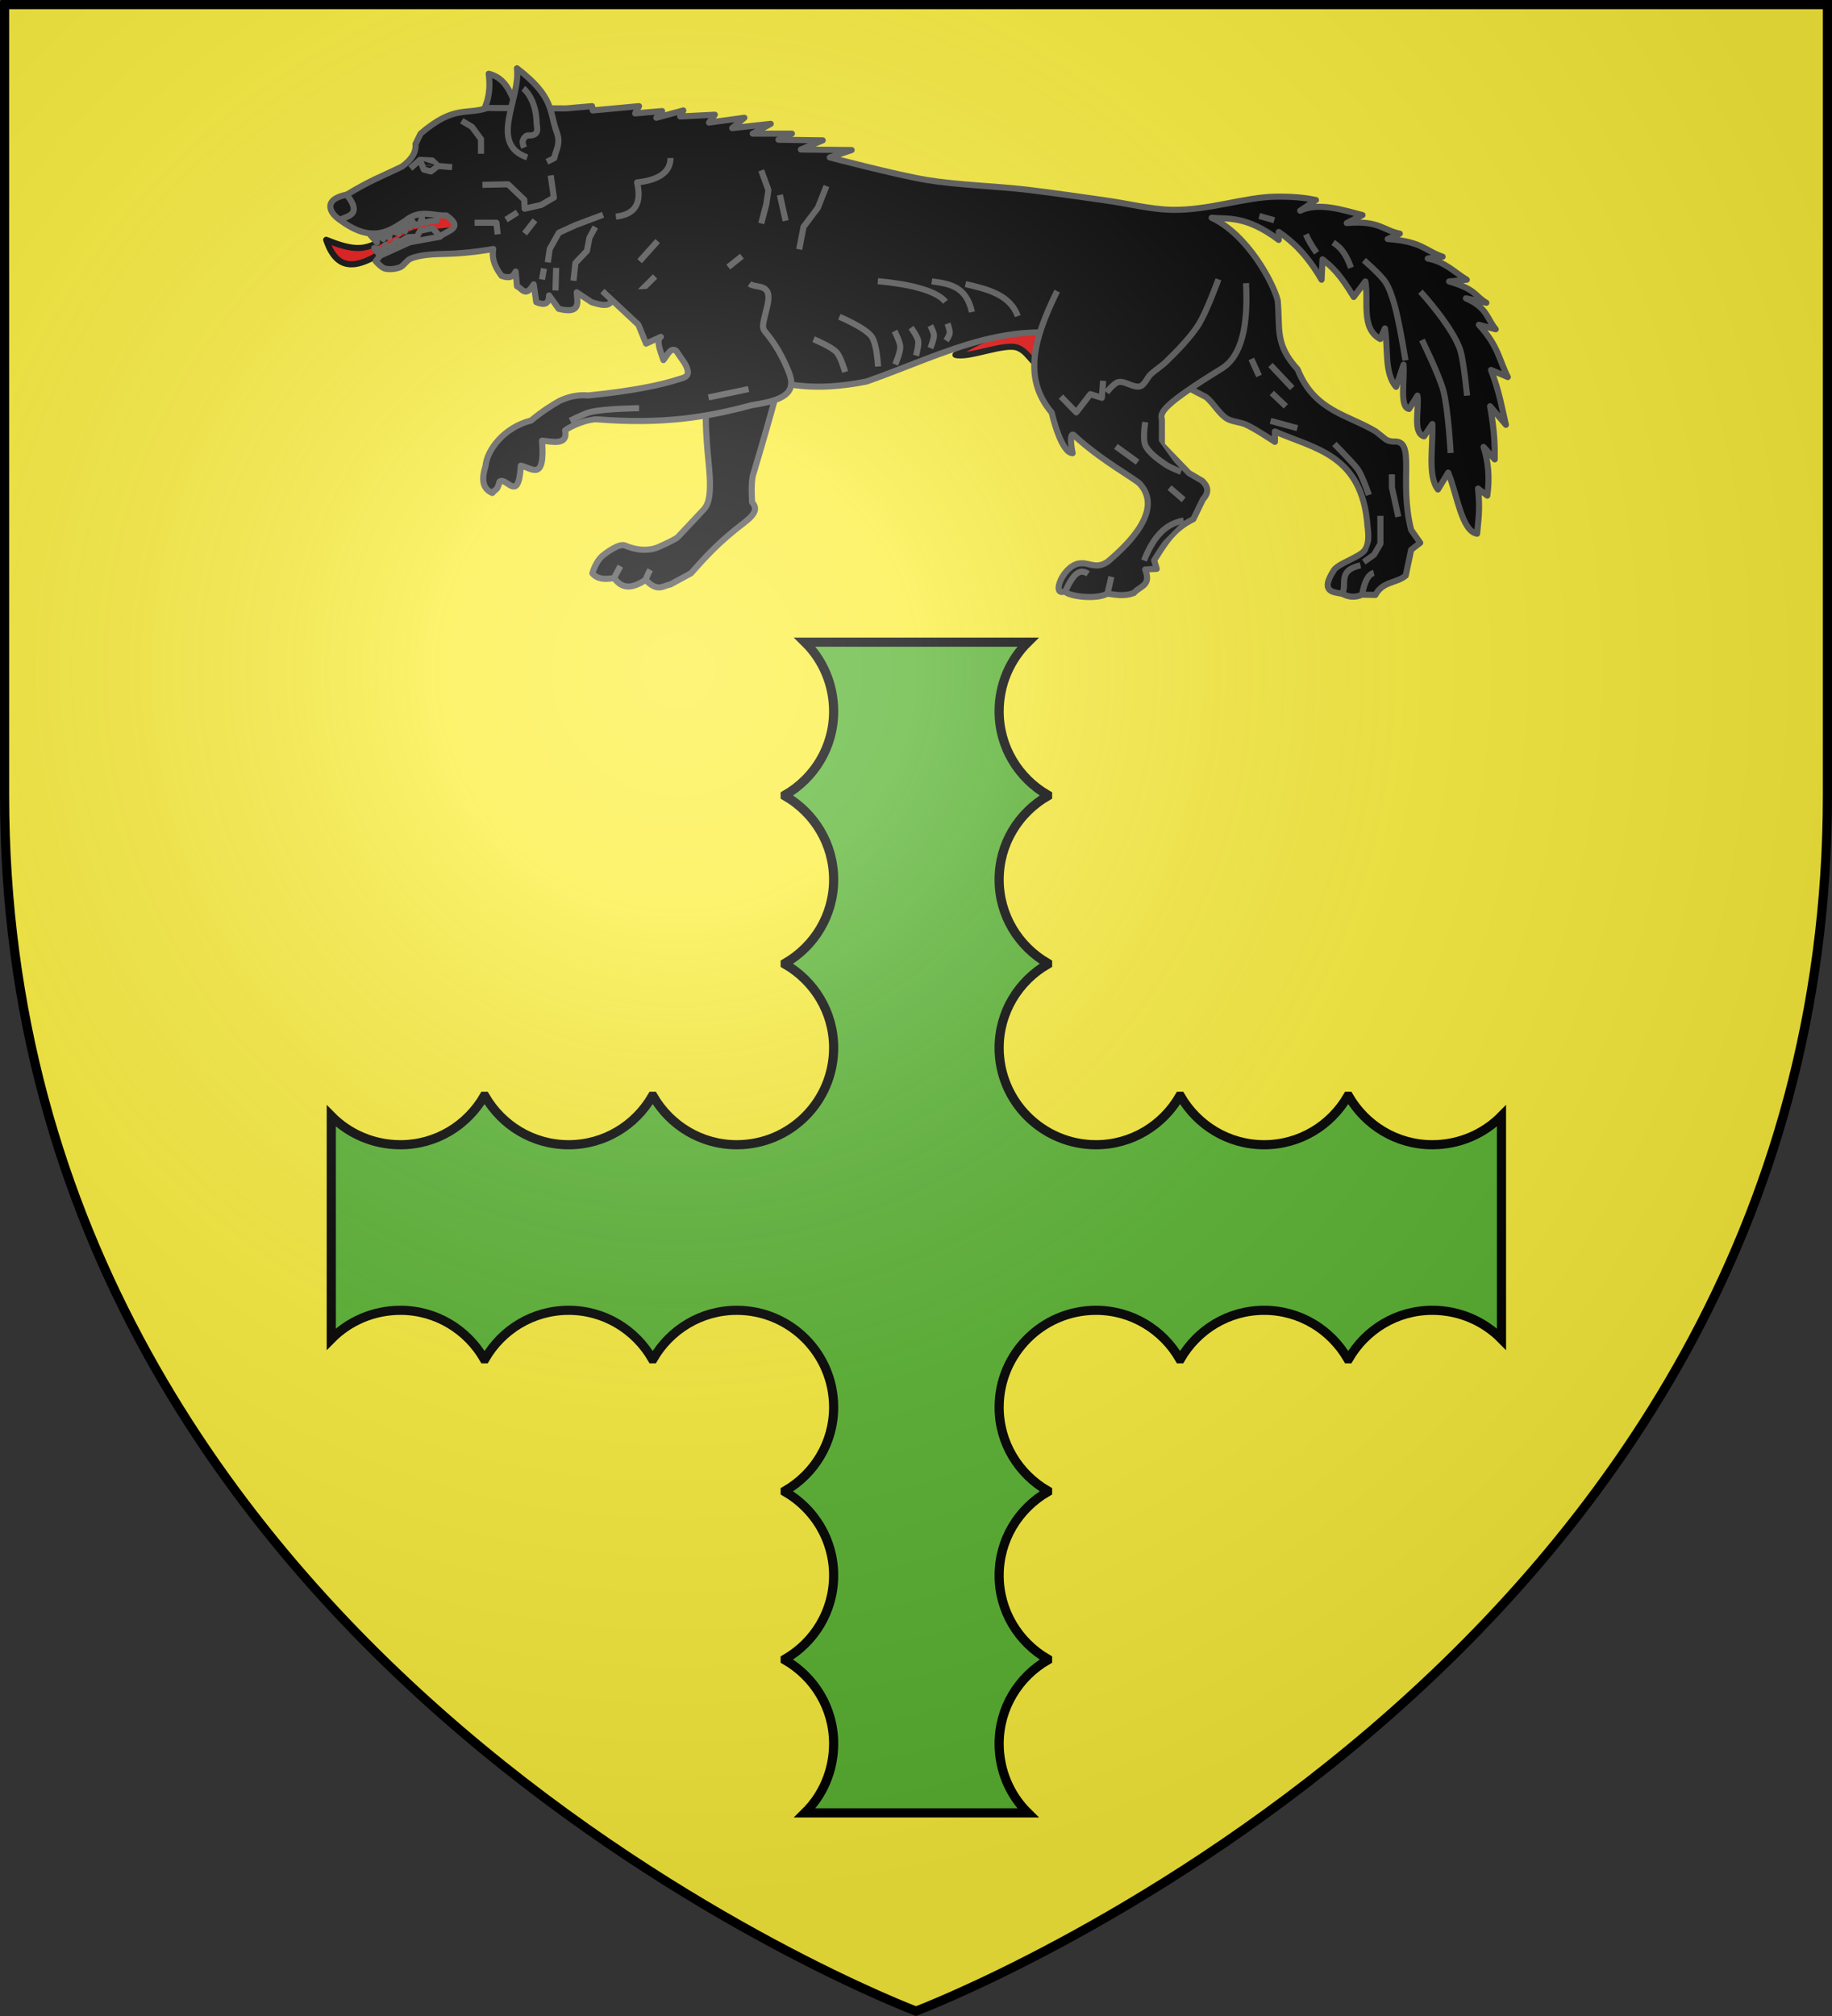 <?xml version="1.0" encoding="UTF-8" standalone="no"?>
<svg
   xmlns:dc="http://purl.org/dc/elements/1.1/"
   xmlns:cc="http://creativecommons.org/ns#"
   xmlns:rdf="http://www.w3.org/1999/02/22-rdf-syntax-ns#"
   xmlns:svg="http://www.w3.org/2000/svg"
   xmlns="http://www.w3.org/2000/svg"
   xmlns:xlink="http://www.w3.org/1999/xlink"
   id="svg2"
   version="1.0"
   width="600"
   height="660">
  <rect width="100%" height="100%" fill="#333333" stroke="none"/>
  <desc
     id="desc4">Flag of Canton of Valais (Wallis)</desc>
  <defs
     id="defs6">
    <linearGradient
       id="linearGradient2893">
      <stop
         id="stop2895"
         offset="0"
         style="stop-color:white;stop-opacity:0.314;" />
      <stop
         style="stop-color:white;stop-opacity:0.251;"
         offset="0.19"
         id="stop2897" />
      <stop
         id="stop2901"
         offset="0.6"
         style="stop-color:#6b6b6b;stop-opacity:0.125;" />
      <stop
         id="stop2899"
         offset="1"
         style="stop-color:black;stop-opacity:0.125;" />
    </linearGradient>
    <radialGradient
       r="300"
       fy="226.331"
       fx="221.445"
       cy="226.331"
       cx="221.445"
       gradientTransform="matrix(1.353,0,0,1.349,-77.629,-85.747)"
       gradientUnits="userSpaceOnUse"
       id="radialGradient3163"
       xlink:href="#linearGradient2893" />
    <g
       id="s-4-8">
      <g
         id="c-6-6">
        <path
           transform="matrix(0.951,0.309,-0.309,0.951,0,-1)"
           d="M 0,0 L 0,1 L 0.5,1 L 0,0 z"
           id="t-0-0" />
        <use
           height="540"
           width="810"
           y="0"
           x="0"
           id="use2144-7-2"
           transform="scale(-1,1)"
           xlink:href="#t-0-0" />
      </g>
      <g
         id="a-1-4">
        <use
           height="540"
           width="810"
           y="0"
           x="0"
           id="use2147-7-8"
           transform="matrix(0.309,0.951,-0.951,0.309,0,0)"
           xlink:href="#c-6-6" />
        <use
           height="540"
           width="810"
           y="0"
           x="0"
           id="use2149-7-6"
           transform="matrix(-0.809,0.588,-0.588,-0.809,0,0)"
           xlink:href="#c-6-6" />
      </g>
      <use
         height="540"
         width="810"
         y="0"
         x="0"
         id="use2151-7-5"
         transform="scale(-1,1)"
         xlink:href="#a-1-4" />
    </g>
    <g
       id="f-0">
      <rect
         id="rect1964-9"
         style="fill:#28166f"
         y="-30"
         x="-50"
         height="60"
         width="100" />
      <g
         id="g1966-0"
         style="fill:#ffffff"
         transform="translate(0,-20)">
        <path
           id="path1968-0"
           d="M -1.212,27.818 C -1.212,22.175 -2.091,20.471 -4.542,13.98 C -5.709,10.888 -5.024,7.103 -2.858,3.601 C -2.082,2.346 -1.114,1.214 0,0 C 1.114,1.214 2.082,2.346 2.858,3.601 C 5.024,7.103 5.709,10.888 4.542,13.98 C 2.091,20.471 1.212,22.175 1.212,27.818 L -1.212,27.818 z" />
        <path
           id="rwi-6"
           d="M 2.922,27.672 C 2.922,21.721 5.239,17.829 8.501,16.66 C 9.949,16.141 11.808,16.387 13.519,18.107 C 15.638,20.236 16.255,26.1 10.036,27.228 C 10.694,26.272 10.655,24.147 9.322,23.441 C 8.331,22.916 7.209,23.188 6.646,23.564 C 5.822,24.116 4.917,25.67 4.967,27.672 L 2.922,27.672 z" />
        <path
           id="path1971-1"
           d="M 1.777,30.183 C 1.79,32.191 2.795,33.518 4.516,34.257 C 4.295,34.955 3.257,36.378 1.831,36.281 C 1.55,37.787 1.282,38.632 0,40 C -1.282,38.632 -1.55,37.787 -1.831,36.281 C -3.257,36.378 -4.295,34.955 -4.516,34.257 C -2.795,33.518 -1.79,32.191 -1.777,30.183 L 1.777,30.183 z" />
        <use
           xlink:href="#rwi-6"
           height="400"
           width="800"
           y="0"
           x="0"
           id="use1973-3"
           transform="scale(-1,1)" />
        <rect
           id="rect1975-8"
           y="27.331"
           x="-7.923"
           height="3.218"
           width="15.846" />
      </g>
    </g>
    <g
       id="s-9">
      <g
         id="c-3">
        <path
           transform="matrix(0.951,0.309,-0.309,0.951,0,-1)"
           d="M 0,0 L 0,1 L 0.5,1 L 0,0 z"
           id="t-4" />
        <use
           height="540"
           width="810"
           y="0"
           x="0"
           id="use2144-4"
           transform="scale(-1,1)"
           xlink:href="#t-4" />
      </g>
      <g
         id="a-6">
        <use
           height="540"
           width="810"
           y="0"
           x="0"
           id="use2147-0"
           transform="matrix(0.309,0.951,-0.951,0.309,0,0)"
           xlink:href="#c-3" />
        <use
           height="540"
           width="810"
           y="0"
           x="0"
           id="use2149-6"
           transform="matrix(-0.809,0.588,-0.588,-0.809,0,0)"
           xlink:href="#c-3" />
      </g>
      <use
         height="540"
         width="810"
         y="0"
         x="0"
         id="use2151-6"
         transform="scale(-1,1)"
         xlink:href="#a-6" />
    </g>
    <pattern
       patternUnits="userSpaceOnUse"
       width="178.168"
       height="199.71"
       patternTransform="translate(-328.318,-112.593)"
       id="pattern4124">
      <g
         transform="matrix(0.806,0,0,0.77,264.813,86.782)"
         id="g4119">
        <path
           style="fill:#fcef3c;fill-opacity:1;stroke:#000000;stroke-width:3.807;stroke-miterlimit:4;stroke-dasharray:none;stroke-opacity:1;display:inline"
           id="path4262"
           d="M -267.374,-6.853 L -272.223,16.977 L -277.071,-6.853 L -277.071,-26.381 L -277.071,-51.594 L -302.284,-51.594 L -302.284,-37.048 L -311.982,-37.048 L -311.982,-51.594 L -326.528,-51.594 L -326.528,-61.291 L -311.982,-61.291 L -311.982,-75.837 L -302.284,-75.837 L -302.284,-61.291 L -277.071,-61.291 L -277.071,-86.504 L -291.617,-86.504 L -291.617,-96.202 L -277.071,-96.202 L -277.071,-110.748 L -267.374,-110.748 L -267.374,-96.202 L -252.828,-96.202 L -252.828,-86.504 L -267.374,-86.504 L -267.374,-61.291 L -242.161,-61.291 L -242.161,-75.837 L -232.463,-75.837 L -232.463,-61.291 L -217.917,-61.291 L -217.917,-51.594 L -232.463,-51.594 L -232.463,-37.048 L -242.161,-37.048 L -242.161,-51.594 L -267.374,-51.594 L -267.374,-26.381 L -267.374,-6.853 z" />
        <use
           height="658.974"
           width="601.465"
           x="0"
           y="0"
           xlink:href="#path4262"
           id="use2607" />
        <use
           height="658.974"
           width="601.465"
           x="0"
           y="0"
           xlink:href="#path4262"
           transform="translate(108.611,127.725)"
           id="use2613" />
      </g>
    </pattern>
    <g
       id="s-4">
      <g
         id="c-6">
        <path
           id="t-0"
           d="M 0,0 L 0,1 L 0.5,1 L 0,0 z"
           transform="matrix(0.951,0.309,-0.309,0.951,0,-1)" />
        <use
           xlink:href="#t-0"
           transform="scale(-1,1)"
           id="use2144-7"
           x="0"
           y="0"
           width="810"
           height="540" />
      </g>
      <g
         id="a-1">
        <use
           xlink:href="#c-6"
           transform="matrix(0.309,0.951,-0.951,0.309,0,0)"
           id="use2147-7"
           x="0"
           y="0"
           width="810"
           height="540" />
        <use
           xlink:href="#c-6"
           transform="matrix(-0.809,0.588,-0.588,-0.809,0,0)"
           id="use2149-7"
           x="0"
           y="0"
           width="810"
           height="540" />
      </g>
      <use
         xlink:href="#a-1"
         transform="scale(-1,1)"
         id="use2151-7"
         x="0"
         y="0"
         width="810"
         height="540" />
    </g>
    <g
       id="s">
      <g
         id="c">
        <path
           transform="matrix(0.951,0.309,-0.309,0.951,0,-1)"
           d="M 0,0 L 0,1 L 0.5,1 L 0,0 z"
           id="t" />
        <use
           height="540"
           width="810"
           y="0"
           x="0"
           id="use2144"
           transform="scale(-1,1)"
           xlink:href="#t" />
      </g>
      <g
         id="a">
        <use
           height="540"
           width="810"
           y="0"
           x="0"
           id="use2147"
           transform="matrix(0.309,0.951,-0.951,0.309,0,0)"
           xlink:href="#c" />
        <use
           height="540"
           width="810"
           y="0"
           x="0"
           id="use2149"
           transform="matrix(-0.809,0.588,-0.588,-0.809,0,0)"
           xlink:href="#c" />
      </g>
      <use
         height="540"
         width="810"
         y="0"
         x="0"
         id="use2151"
         transform="scale(-1,1)"
         xlink:href="#a" />
    </g>
    <g
       id="f">
      <rect
         width="100"
         height="60"
         x="-50"
         y="-30"
         style="fill:#28166f"
         id="rect1964" />
      <g
         transform="translate(0,-20)"
         style="fill:#ffffff"
         id="g1966">
        <path
           d="M -1.212,27.818 C -1.212,22.175 -2.091,20.471 -4.542,13.98 C -5.709,10.888 -5.024,7.103 -2.858,3.601 C -2.082,2.346 -1.114,1.214 0,0 C 1.114,1.214 2.082,2.346 2.858,3.601 C 5.024,7.103 5.709,10.888 4.542,13.98 C 2.091,20.471 1.212,22.175 1.212,27.818 L -1.212,27.818 z"
           id="path1968" />
        <path
           d="M 2.922,27.672 C 2.922,21.721 5.239,17.829 8.501,16.66 C 9.949,16.141 11.808,16.387 13.519,18.107 C 15.638,20.236 16.255,26.1 10.036,27.228 C 10.694,26.272 10.655,24.147 9.322,23.441 C 8.331,22.916 7.209,23.188 6.646,23.564 C 5.822,24.116 4.917,25.67 4.967,27.672 L 2.922,27.672 z"
           id="rwi" />
        <path
           d="M 1.777,30.183 C 1.79,32.191 2.795,33.518 4.516,34.257 C 4.295,34.955 3.257,36.378 1.831,36.281 C 1.55,37.787 1.282,38.632 0,40 C -1.282,38.632 -1.55,37.787 -1.831,36.281 C -3.257,36.378 -4.295,34.955 -4.516,34.257 C -2.795,33.518 -1.79,32.191 -1.777,30.183 L 1.777,30.183 z"
           id="path1971" />
        <use
           transform="scale(-1,1)"
           id="use1973"
           x="0"
           y="0"
           width="800"
           height="400"
           xlink:href="#rwi" />
        <rect
           width="15.846"
           height="3.218"
           x="-7.923"
           y="27.331"
           id="rect1975" />
      </g>
    </g>
  </defs>
  <g
     style="display:inline"
     id="layer3">
    <path
       d="m 300,658.5 c 0,0 298.5,-112.32 298.5,-397.772 0,-285.452 0,-258.552 0,-258.552 H 1.5 V 260.728 C 1.5,546.18 300,658.5 300,658.5 Z"
       style="fill:#fcef3c;fill-opacity:1;fill-rule:evenodd;stroke:none;stroke-width:1px;stroke-linecap:butt;stroke-linejoin:miter;stroke-opacity:1"
       id="path2855" />
    <path
       style="display:inline;fill:#5ab532;fill-opacity:1;stroke:#000000;stroke-width:3;stroke-opacity:1"
       id="rect4465"
       d="m 263.614,210.234 c 5.845,5.754 9.412,13.808 9.412,22.658 0,11.733 -6.39,21.877 -15.861,27.364 v 0.349 c 9.471,5.487 15.861,15.631 15.861,27.364 0,11.733 -6.39,21.877 -15.861,27.364 v 0.349 c 9.471,5.487 15.861,15.631 15.861,27.364 0,17.519 -14.202,31.721 -31.721,31.721 -11.733,0 -21.877,-6.39 -27.364,-15.861 h -0.346 c -5.487,9.47 -15.631,15.861 -27.364,15.861 -11.733,0 -21.877,-6.39 -27.364,-15.861 h -0.346 c -5.487,9.47 -15.631,15.861 -27.364,15.861 -8.85,0 -16.904,-3.566 -22.658,-9.412 v 73.027 c 5.754,-5.845 13.808,-9.412 22.658,-9.412 11.733,-0.001 21.877,6.39 27.364,15.861 h 0.346 c 5.487,-9.471 15.631,-15.861 27.364,-15.861 11.733,-0.001 21.877,6.39 27.364,15.861 h 0.346 c 5.487,-9.471 15.631,-15.861 27.364,-15.861 17.519,-0.001 31.721,14.202 31.721,31.721 0,11.734 -6.39,21.877 -15.861,27.364 v 0.349 c 9.471,5.486 15.861,15.631 15.861,27.364 0,11.734 -6.39,21.877 -15.861,27.364 v 0.349 c 9.471,5.486 15.861,15.631 15.861,27.364 0,8.85 -3.566,16.904 -9.412,22.658 h 73.027 c -5.845,-5.754 -9.412,-13.808 -9.411,-22.658 0,-11.732 6.39,-21.877 15.861,-27.364 v -0.349 c -9.47,-5.487 -15.861,-15.63 -15.861,-27.364 0,-11.732 6.39,-21.877 15.861,-27.364 v -0.349 c -9.47,-5.487 -15.861,-15.63 -15.861,-27.364 0,-17.519 14.202,-31.721 31.72,-31.721 11.733,0 21.877,6.39 27.364,15.861 h 0.346 c 5.486,-9.471 15.63,-15.862 27.362,-15.861 11.733,0 21.877,6.39 27.364,15.861 h 0.346 c 5.486,-9.471 15.63,-15.862 27.362,-15.861 8.851,0 16.904,3.566 22.658,9.412 V 365.354 c -5.754,5.845 -13.808,9.412 -22.658,9.412 -11.732,0 -21.877,-6.39 -27.362,-15.861 h -0.346 c -5.487,9.47 -15.63,15.861 -27.364,15.861 -11.732,0 -21.877,-6.39 -27.362,-15.861 h -0.346 c -5.487,9.47 -15.63,15.861 -27.364,15.861 -17.519,0 -31.721,-14.202 -31.72,-31.721 0,-11.733 6.39,-21.877 15.861,-27.364 v -0.349 c -9.47,-5.487 -15.861,-15.631 -15.861,-27.364 0,-11.733 6.39,-21.877 15.861,-27.364 v -0.349 c -9.47,-5.487 -15.861,-15.631 -15.861,-27.364 0,-8.85 3.566,-16.904 9.411,-22.658 z" />
    <g
       style="stroke:#555555;stroke-width:2;stroke-linecap:butt;stroke-linejoin:round;stroke-miterlimit:4;stroke-dasharray:none;stroke-opacity:1"
       transform="translate(-980.453,-114.253)"
       id="g8937">
      <g
         style="stroke:#555555;stroke-width:2;stroke-linecap:butt;stroke-linejoin:round;stroke-miterlimit:4;stroke-dasharray:none;stroke-opacity:1"
         id="g9012">
        <path
           style="display:inline;fill:#e20909;stroke:#000000;stroke-width:2;stroke-linecap:butt;stroke-linejoin:round;stroke-miterlimit:4;stroke-dasharray:none;stroke-opacity:1"
           d="m 312.921,116.179 c 4.4,1.181 16.078,-4.001 20.376,-2.331 4.526,1.759 4.754,7.297 10.859,6.341 l 1.855,-14.909 c -10.833,3.75 -18.666,1.597 -33.091,10.899 z"
           id="path8939"
           transform="translate(980.453,114.253)" />
        <g
           transform="translate(300,300)"
           id="layer3-7"
           style="stroke:#555555;stroke-width:2;stroke-linecap:butt;stroke-linejoin:round;stroke-miterlimit:4;stroke-dasharray:none;stroke-opacity:1">
          <g
             id="g21379"
             transform="translate(980.778,126.887)"
             style="fill:#000000;stroke:#555555;stroke-width:2;stroke-linecap:butt;stroke-linejoin:round;stroke-miterlimit:4;stroke-dasharray:none;stroke-opacity:1">
            <path
               style="fill:#000000;fill-opacity:1;fill-rule:nonzero;stroke:#555555;stroke-width:2;stroke-linecap:butt;stroke-linejoin:round;stroke-miterlimit:4;stroke-dasharray:none;stroke-opacity:1"
               d="m -142.795,-274.891 c 1.982,-3.446 3.327,-7.498 2.524,-13.59 6.827,1.642 7.861,8.787 10.519,14.389"
               id="path14409" />
            <path
               style="fill:#e20909;fill-opacity:1;fill-rule:nonzero;stroke:#000000;stroke-width:2;stroke-linecap:butt;stroke-linejoin:round;stroke-miterlimit:4;stroke-dasharray:none;stroke-opacity:1"
               d="m -148.055,-237.718 -11.36,1.199 c -3.566,-0.933 -5.86,-0.125 -8.625,1.799 -11.711,8.148 -20.899,14.154 -25.455,0.6 7.979,3.219 11.963,3.593 17.04,0.799 6.883,-3.788 14.073,-7.02 19.775,-8.993 l 9.046,-1.199"
               id="path14415" />
            <path
               style="fill:#000000;fill-opacity:1;fill-rule:nonzero;stroke:#555555;stroke-width:2;stroke-linecap:butt;stroke-linejoin:round;stroke-miterlimit:4;stroke-dasharray:none;stroke-opacity:1"
               d="m -186.763,-248.91 c -8.176,1.621 -5.386,6.243 -2.314,8.194 l 7.784,-1.199 z"
               id="path14417" />
            <path
               style="fill:#000000;fill-opacity:1;fill-rule:nonzero;stroke:#555555;stroke-width:2;stroke-linecap:butt;stroke-linejoin:round;stroke-miterlimit:4;stroke-dasharray:none;stroke-opacity:1"
               d="m -156.89,-242.515 -0.492,2.173 -2.083,0.141 -2.38,0.565 -0.298,-1.696 -0.595,1.978 -1.934,0.424 -0.595,-1.272 -0.893,1.978 -1.488,-0.989 v 2.261 l -2.231,-1.413 0.149,2.12 -2.826,-0.848 -0.298,2.261 -1.488,-1.696 -0.446,2.12 -2.529,-2.12 0.446,3.25 -2.38,-2.685 5.371,-3.836 10.577,-4.724 z"
               id="path14443" />
            <path
               style="fill:#000000;fill-opacity:1;fill-rule:nonzero;stroke:#555555;stroke-width:2;stroke-linecap:butt;stroke-linejoin:round;stroke-miterlimit:4;stroke-dasharray:none;stroke-opacity:1"
               d="m -174.17,-226.755 -3.591,-4.684 2.975,0.989 0.595,-1.978 1.934,0.565 1.636,-1.837 h 1.785 l 1.934,-1.272 3.124,-0.141 1.041,-1.978 4.016,-0.848 1.636,1.696 1.399,3.115"
               id="path14445" />
            <path
               style="fill:#000000;fill-opacity:1;fill-rule:nonzero;stroke:#555555;stroke-width:2;stroke-linecap:butt;stroke-linejoin:round;stroke-miterlimit:4;stroke-dasharray:none;stroke-opacity:1"
               d="m -106.41,-277.879 -8.562,0.742 -25.719,-0.148 c -7.033,2.335 -10.864,-1.019 -21.875,8.402 l -1.688,3.384 c 0.292,2.744 -1.334,5.181 -4.406,7.392 -5.834,2.878 -10.26,4.426 -18.094,9.203 5.016,6.397 0.75,6.914 -2.312,8.194 11.099,8.464 17.205,2.931 21.438,0.386 4.939,-4.029 9.029,-1.551 13.469,-1.781 6.247,4.394 -0.207,4.997 -2.094,6.977 l -9.906,1.811 -9.656,4.394 -1.469,1.811 c 1e-5,0 1.83,2.035 2.938,2.375 1.446,0.444 3.632,0.178 5.031,-0.386 1.235,-0.498 2.156,-2.257 3.375,-2.791 3.186,-1.394 8.056,-1.533 11.562,-1.603 8.026,-0.161 15.594,-1.603 15.594,-1.603 -0.441,2.449 -1e-4,5.212 2.719,8.787 2.663,1.024 3.938,0.209 4.625,-1.395 l 0.438,4.809 c 1.648,0.632 2.735,3.9 5.469,-0.623 l 0.844,5.819 c 2.401,1.006 4.154,0.92 4.188,-2.197 l 3.156,4.394 c 7.427,1.834 6.093,-2.174 5.906,-5.403 l 4.844,3.206 c 7.29,2.481 6.47,-0.621 6.938,-2.82 l 47.094,27.075 c 9.169,2.874 19.132,5.112 36.094,1.722 25.617,-8.958 50.442,-23.431 78.938,-11.608 l 32.156,16.684 c 2.362,1.806 4.298,5.501 6.844,7.066 1.659,1.02 4.463,1.16 6.25,1.959 3.047,1.363 9.5,5.67 9.5,5.67 v -3.414 c 13.032,5.745 28.624,7.456 30.344,31.113 0.977,7.131 -1.13,8.342 -3.25,9.589 -2.723,1.602 -6.673,3.052 -7.749,4.698 -4.702,7.194 -0.264,7.187 2.686,7.741 1.948,0.983 4.026,1.434 6.531,0.297 l 4.344,0.089 c 2.478,-4.55 6.747,-3.708 9.938,-6.323 l 1.781,-8.461 2.969,-2.286 -2.969,-4.216 c -4.146,-16.219 1.775,-29.679 -5.875,-28.916 -2.495,-0.312 -1.817,-0.34 -5.719,-3.325 -9.101,-5.479 -20.106,-6.619 -25.594,-20.336 -7.553,-8.232 -5.66,-13.131 -6.531,-22.592 -1.459,-5.719 -9.801,-21.487 -21.625,-27.016 4.836,0.476 11.185,-0.93 21.969,7.244 v -2.612 c 4.676,3.166 9.355,7.607 14.031,15.645 l 0.312,-6.68 c 3.277,2.577 5.781,4.966 10.219,12.32 l 3.812,-5.077 c 1.161,6.543 -1.575,15.323 4.875,18.852 l 1.531,-3.473 c 1.103,6.457 -0.271,14.674 3.656,19.119 l 2.438,-7.244 c 0.371,5.226 -1.377,13.948 1.812,14.488 l 2.75,-4.364 c 0.62,4.539 -1.667,12.172 2.156,13.33 l 2.719,-4.037 c 0.287,7.453 -1.627,17.006 1.844,21.434 l 3.344,-5.522 c 2.971,7.207 4.384,19.163 9.469,20.009 0.369,-4.248 1.066,-7.693 0.312,-14.784 l 3.031,2.316 c 0.827,-5.898 0.334,-11.175 -1.219,-15.942 l 3.656,4.067 c 0.034,-4.379 -0.009,-8.955 -1.531,-17.397 l 5.188,6.086 c -1.362,-5.673 -2.053,-10.554 -4.875,-17.961 l 5.5,2.316 c -2.868,-5.59 -3.08,-10.172 -9.469,-17.1 l 5.5,1.455 c -2.93,-3.456 -2.597,-6.988 -9.75,-10.123 l 6.688,1.455 c -3.845,-2.225 -3.152,-4.335 -12.188,-6.977 l 5.781,-0.564 c -4.082,-2.46 -7.028,-5.844 -12.781,-6.947 l 4.875,-0.594 c -5.833,-1.95 -6.726,-5.003 -18,-5.789 l 3.969,-1.752 c -5.724,-1.179 -6.701,-4.378 -17.375,-3.473 l 5.156,-2.612 c -5.844,-1.469 -14.256,-4.411 -20.406,-1.425 l 5.156,-3.503 c -3.981,-0.863 -8.382,-1.162 -13.094,-1.098 -10.366,0.139 -21.994,4.569 -34.156,4.305 -7.147,-0.156 -13.983,-2.038 -22.344,-3.177 0,0 -17.372,-2.513 -24.844,-3.384 -9.88,-1.152 -23.185,-1.595 -33,-3.206 -9.66,-1.586 -31.781,-7.392 -31.781,-7.392 l 7.156,-2.405 -16.625,-0.178 7.156,-2.998 -14.5,-0.208 4.406,-1.989 h -12.844 l 5.906,-3.206 -12.625,1.395 4,-3.384 -11.594,1.573 1.906,-2.583 -11.344,0.594 1.031,-1.989 -8.844,2.405 1.906,-2.197 -8.844,0.772 1.281,-2.375 -15.156,1.395 z"
               id="path14399" />
            <path
               style="fill:#000000;fill-opacity:1;fill-rule:nonzero;stroke:#555555;stroke-width:2;stroke-linecap:butt;stroke-linejoin:round;stroke-miterlimit:4;stroke-dasharray:none;stroke-opacity:1"
               d="m 107.757,-219.931 c 0.72,13.613 -1.267,23.839 -7.994,27.979 -18.862,11.611 -20.322,14.313 -19.565,16.588 v 8.394 l 8.836,9.193 4.418,2.598 c 0.638,0.747 3.15,2.821 0.21,5.996 l -3.156,6.499 c -6.979,3.395 -9.623,8.556 -12.833,13.486 l 0.841,2.798 -3.787,0.2 c 2.099,5.409 -1.627,5.293 -3.718,7.718 -3.269,1.19 -5.89,0.532 -8.625,0.2 -4.199,2.253 -13.914,0.577 -13.802,-0.83 -5.054,2.205 -0.591,-9.117 5.216,-9.114 2.651,-0.201 5.07,2.08 8.768,-0.608 7.175,-6.076 17.994,-16.909 10.478,-25.345 -1.325,-1.555 -12.712,-7.678 -21.673,-15.979 -0.975,-0.903 -1.333,1.476 -0.399,5.89 -3.701,-0.053 -6.624,-12.177 -6.836,-13.259 -9.096,-10.8 -6.512,-23.054 1.769,-39.806"
               id="path14401" />
            <path
               style="fill:#000000;fill-opacity:1;fill-rule:nonzero;stroke:#555555;stroke-width:2;stroke-linecap:butt;stroke-linejoin:round;stroke-miterlimit:4;stroke-dasharray:none;stroke-opacity:1"
               d="m -121.197,-259.664 2.394,-1.194 c 0.436,-2.587 2.233,-4.629 0.831,-8.438 -2.546,-6.916 -0.654,-11.443 -13.043,-20.985 1.26,9.927 -9.476,24.753 3.366,29.179"
               id="path14405" />
            <path
               style="fill:#000000;fill-opacity:1;fill-rule:nonzero;stroke:#555555;stroke-width:2;stroke-linecap:butt;stroke-linejoin:round;stroke-miterlimit:4;stroke-dasharray:none;stroke-opacity:1"
               d="m -128.701,-264.299 c 0,0 -0.611,-1.553 -0.421,-2.198 0.205,-0.695 0.924,-1.841 1.683,-1.799 4.104,0.23 2.9,-2.62 2.867,-4.095 -0.185,-8.186 -4.368,-11.309 -4.368,-11.309"
               id="path14407" />
            <path
               style="fill:#000000;fill-opacity:1;fill-rule:nonzero;stroke:#555555;stroke-width:2;stroke-linecap:butt;stroke-linejoin:round;stroke-miterlimit:4;stroke-dasharray:none;stroke-opacity:1"
               d="m -165.936,-257.504 3.156,-2.798 3.997,0.2 1.893,1.799 4.628,0.4"
               id="path14411" />
            <path
               style="fill:#000000;fill-opacity:1;fill-rule:nonzero;stroke:#555555;stroke-width:2;stroke-linecap:butt;stroke-linejoin:round;stroke-miterlimit:4;stroke-dasharray:none;stroke-opacity:1"
               d="m -80.736,-260.901 c 0,4.53 -3.646,7.195 -10.939,7.994 1.408,6.088 0.042,10.419 -6.942,11.192"
               id="path14419" />
            <path
               style="fill:#000000;fill-opacity:1;fill-rule:nonzero;stroke:#555555;stroke-width:2;stroke-linecap:butt;stroke-linejoin:round;stroke-miterlimit:4;stroke-dasharray:none;stroke-opacity:1"
               d="m -112.502,-220.731 0.631,-5.796 3.787,-3.997 0.815,-4.315 1.92,-3.48"
               id="path14421" />
            <path
               style="fill:#000000;fill-opacity:1;fill-rule:nonzero;stroke:#555555;stroke-width:2;stroke-linecap:butt;stroke-linejoin:round;stroke-miterlimit:4;stroke-dasharray:none;stroke-opacity:1"
               d="m -94.62,-212.537 4.418,-5.196 4.418,-4.397"
               id="path14423" />
            <path
               style="fill:#000000;fill-opacity:1;fill-rule:nonzero;stroke:#555555;stroke-width:2;stroke-linecap:butt;stroke-linejoin:round;stroke-miterlimit:4;stroke-dasharray:none;stroke-opacity:1"
               d="m -84.943,-233.721 -5.89,6.595"
               id="path14425" />
            <path
               style="fill:#000000;fill-opacity:1;fill-rule:nonzero;stroke:#555555;stroke-width:2;stroke-linecap:butt;stroke-linejoin:round;stroke-miterlimit:4;stroke-dasharray:none;stroke-opacity:1"
               d="m -102.825,-242.315 -9.046,3.397 -5.415,2.47 -3,5.325 -0.631,4.397"
               id="path14427" />
            <path
               style="fill:#000000;fill-opacity:1;fill-rule:nonzero;stroke:#555555;stroke-width:2;stroke-linecap:butt;stroke-linejoin:round;stroke-miterlimit:4;stroke-dasharray:none;stroke-opacity:1"
               d="m -118.392,-217.533 0.21,-7.395"
               id="path14429" />
            <path
               style="fill:#000000;fill-opacity:1;fill-rule:nonzero;stroke:#555555;stroke-width:2;stroke-linecap:butt;stroke-linejoin:round;stroke-miterlimit:4;stroke-dasharray:none;stroke-opacity:1"
               d="m -122.81,-221.131 0.631,-3.597"
               id="path14431" />
            <path
               style="fill:#000000;fill-opacity:1;fill-rule:nonzero;stroke:#555555;stroke-width:2;stroke-linecap:butt;stroke-linejoin:round;stroke-miterlimit:4;stroke-dasharray:none;stroke-opacity:1"
               d="m -119.961,-255.209 1.031,7.249 -4.149,2.411 -5.411,1.235 -0.128,-2.912 -5.307,-5.073 -8.398,0.174"
               id="path14433" />
            <path
               style="fill:#000000;fill-opacity:1;fill-rule:nonzero;stroke:#555555;stroke-width:2;stroke-linecap:butt;stroke-linejoin:round;stroke-miterlimit:4;stroke-dasharray:none;stroke-opacity:1"
               d="m -144.899,-239.717 h 7.153 l 0.421,3.797"
               id="path14435" />
            <path
               style="fill:#000000;fill-opacity:1;fill-rule:nonzero;stroke:#555555;stroke-width:2;stroke-linecap:butt;stroke-linejoin:round;stroke-miterlimit:4;stroke-dasharray:none;stroke-opacity:1"
               d="m -134.591,-240.716 3.746,-2.405"
               id="path14437" />
            <path
               style="fill:#000000;fill-opacity:1;fill-rule:nonzero;stroke:#555555;stroke-width:2;stroke-linecap:butt;stroke-linejoin:round;stroke-miterlimit:4;stroke-dasharray:none;stroke-opacity:1"
               d="m -128.522,-236.17 3.398,-4.346"
               id="path14439" />
            <path
               style="fill:#000000;fill-opacity:1;fill-rule:nonzero;stroke:#555555;stroke-width:2;stroke-linecap:butt;stroke-linejoin:round;stroke-miterlimit:4;stroke-dasharray:none;stroke-opacity:1"
               d="m -142.795,-262.3 v -4.796 l -2.945,-3.997 -3.366,-1.999"
               id="path14441" />
            <path
               style="fill:#000000;fill-opacity:1;fill-rule:nonzero;stroke:#555555;stroke-width:2;stroke-linecap:butt;stroke-linejoin:round;stroke-miterlimit:4;stroke-dasharray:none;stroke-opacity:1"
               d="m -44.647,-189.671 c 0.408,-1.018 -1.795,8.326 -9.041,32.514 -0.769,2.568 -0.323,8.895 -0.323,8.895 1.578,1.918 1.52,3.622 -2.583,6.748 -8.675,6.609 -12.939,11.542 -17.436,16.564 l -6.781,3.681 c -2.386,0.358 -4.095,2.644 -8.072,-1.534 -5.486,3.675 -8.262,2.201 -10.332,-0.613 -3.165,0.625 -5.658,0.292 -7.103,-1.534 0,0 1.023,-3.772 3.282,-5.693 1.461,-1.243 5.586,-4.182 7.373,-3.414 6.582,2.828 10.978,0.518 10.978,0.518 3.351,-1.504 5.754,-2.625 6.458,-3.374 l 8.072,-8.589 c 1.595,-1.697 3.092,-3.852 1.937,-15.337 -2.206,-21.941 -0.158,-24.27 1.937,-28.833"
               id="path14451" />
            <path
               style="fill:#000000;fill-opacity:1;fill-rule:nonzero;stroke:#555555;stroke-width:2;stroke-linecap:butt;stroke-linejoin:round;stroke-miterlimit:4;stroke-dasharray:none;stroke-opacity:1"
               d="m -103.035,-217.333 11.781,10.992 2.524,6.195 4.839,-2.198 c -1.636,1.075 -0.222,4.468 0.841,7.594 1.295,-1.609 2.39,-4.362 4.207,-2.998 l 2.735,3.997 c 2.402,4.195 0.279,4.629 -1.683,5.196 -6.235,2.034 -15.245,3.893 -29.873,5.396 -3.817,-0.343 -6.763,0.556 -9.467,1.799 -2.656,1.519 -5.491,3.294 -9.256,6.395 -8.93,2.253 -14.48,9.698 -14.936,14.989 -1.666,5.206 -0.38,7.608 2.246,8.738 1.441,-1.755 1.464,-0.498 2.383,-3.742 2.327,-1.64 6.186,7.39 6.942,-5.196 3.476,0.626 8.033,5.627 6.942,-8.194 3.097,0.233 8.595,1.819 7.573,-3.397 1.982,-1.473 7.241,-3.672 10.308,-3.597 21.942,1.73 36.189,-0.709 50.7,-4.597 7.91,-1.294 15.282,-2.852 12.412,-10.392 -1.933,-5.079 -4.658,-9.842 -7.994,-13.79 -1.223,-1.447 -0.417,-3.083 0.841,-8.594 1.714,-7.504 -3.654,-5.338 -5.89,-6.995"
               id="path14447" />
            <path
               style="fill:#000000;fill-opacity:1;fill-rule:nonzero;stroke:#555555;stroke-width:2;stroke-linecap:butt;stroke-linejoin:round;stroke-miterlimit:4;stroke-dasharray:none;stroke-opacity:1"
               d="m 48.584,-119.113 c 2.755,-5.973 4.832,-7.433 7.439,-5.654"
               id="path15225" />
            <path
               style="fill:#000000;fill-opacity:1;fill-rule:nonzero;stroke:#555555;stroke-width:2;stroke-linecap:butt;stroke-linejoin:round;stroke-miterlimit:4;stroke-dasharray:none;stroke-opacity:1"
               d="m 62.386,-118.283 1.271,-5.537"
               id="path15227" />
            <path
               style="fill:#000000;fill-opacity:1;fill-rule:nonzero;stroke:#555555;stroke-width:2;stroke-linecap:butt;stroke-linejoin:round;stroke-miterlimit:4;stroke-dasharray:none;stroke-opacity:1"
               id="path15229"
               d="" />
            <path
               style="fill:#000000;fill-opacity:1;fill-rule:nonzero;stroke:#555555;stroke-width:2;stroke-linecap:butt;stroke-linejoin:round;stroke-miterlimit:4;stroke-dasharray:none;stroke-opacity:1"
               d="m 145.778,-117.952 c 0.741,-4.173 1.987,-6.666 3.844,-7.129"
               id="path15231" />
            <path
               style="fill:#000000;fill-opacity:1;fill-rule:nonzero;stroke:#555555;stroke-width:2;stroke-linecap:butt;stroke-linejoin:round;stroke-miterlimit:4;stroke-dasharray:none;stroke-opacity:1"
               d="m 139.246,-118.249 c 1.786,-3.151 -1.759,-7.568 6.003,-9.3"
               id="path15233" />
            <path
               style="fill:#000000;fill-opacity:1;fill-rule:nonzero;stroke:#555555;stroke-width:2;stroke-linecap:butt;stroke-linejoin:round;stroke-miterlimit:4;stroke-dasharray:none;stroke-opacity:1"
               d="m -99.214,-123.415 2.072,-3.883"
               id="path15235" />
            <path
               style="fill:#000000;fill-opacity:1;fill-rule:nonzero;stroke:#555555;stroke-width:2;stroke-linecap:butt;stroke-linejoin:round;stroke-miterlimit:4;stroke-dasharray:none;stroke-opacity:1"
               d="m -88.881,-122.802 c 0,0 0.707,-1.896 1.488,-3.304"
               id="path15237" />
            <path
               style="fill:#000000;fill-opacity:1;fill-rule:nonzero;stroke:#555555;stroke-width:2;stroke-linecap:butt;stroke-linejoin:round;stroke-miterlimit:4;stroke-dasharray:none;stroke-opacity:1"
               d="m -113.583,-174.901 c 0,0 4.524,-2.319 6.638,-2.838 4.643,-1.14 15.932,-1.261 15.932,-1.261"
               id="path15241" />
            <path
               style="fill:#000000;fill-opacity:1;fill-rule:nonzero;stroke:#555555;stroke-width:2;stroke-linecap:butt;stroke-linejoin:round;stroke-miterlimit:4;stroke-dasharray:none;stroke-opacity:1"
               d="m 164.89,-217.153 c 0,0 10.86,11.823 13.125,19.454 1.084,3.652 2.143,14.6 2.143,14.6"
               id="path15245" />
            <path
               style="fill:#000000;fill-opacity:1;fill-rule:nonzero;stroke:#555555;stroke-width:2;stroke-linecap:butt;stroke-linejoin:round;stroke-miterlimit:4;stroke-dasharray:none;stroke-opacity:1"
               d="m 174.768,-164.333 c 0,0 -0.784,-14.349 -2.347,-20.289 -1.379,-5.242 -7.041,-16.722 -7.041,-16.722"
               id="path15247" />
            <path
               style="fill:#000000;fill-opacity:1;fill-rule:nonzero;stroke:#555555;stroke-width:2;stroke-linecap:butt;stroke-linejoin:round;stroke-miterlimit:4;stroke-dasharray:none;stroke-opacity:1"
               d="m 159.982,-194.656 c 0,0 -2.098,-13.23 -3.755,-18.729 -0.644,-2.138 -1.571,-5.029 -2.816,-6.912 -1.644,-2.484 -7.041,-7.135 -7.041,-7.135"
               id="path15249" />
            <path
               style="fill:#000000;fill-opacity:1;fill-rule:nonzero;stroke:#555555;stroke-width:2;stroke-linecap:butt;stroke-linejoin:round;stroke-miterlimit:4;stroke-dasharray:none;stroke-opacity:1"
               d="m 142.145,-224.979 c -1.174,-3.121 -2.501,-6.17 -5.867,-8.25"
               id="path15251" />
            <path
               style="fill:#000000;fill-opacity:1;fill-rule:nonzero;stroke:#555555;stroke-width:2;stroke-linecap:butt;stroke-linejoin:round;stroke-miterlimit:4;stroke-dasharray:none;stroke-opacity:1"
               d="m 130.88,-229.884 c -1.451,-2.007 -2.628,-4.013 -3.52,-6.02"
               id="path15253" />
            <path
               style="fill:#000000;fill-opacity:1;fill-rule:nonzero;stroke:#555555;stroke-width:2;stroke-linecap:butt;stroke-linejoin:round;stroke-miterlimit:4;stroke-dasharray:none;stroke-opacity:1"
               d="m 117.007,-240.519 -4.903,-1.405"
               id="path15255" />
            <path
               style="fill:#000000;fill-opacity:1;fill-rule:nonzero;stroke:#555555;stroke-width:2;stroke-linecap:butt;stroke-linejoin:round;stroke-miterlimit:4;stroke-dasharray:none;stroke-opacity:1"
               d="m 98.726,-221.188 c 0,0 -3.92,10.786 -6.571,14.938 -2.567,4.02 -7.093,8.686 -10.561,12.04 -1.434,1.387 -3.733,2.845 -5.163,4.236 -1.084,1.054 -1.827,3.292 -3.286,3.79 -2.092,0.715 -5.14,-1.923 -7.276,-1.338 -1.484,0.407 -3.755,3.344 -3.755,3.344"
               id="path15257" />
            <path
               style="fill:#000000;fill-opacity:1;fill-rule:nonzero;stroke:#555555;stroke-width:2;stroke-linecap:butt;stroke-linejoin:round;stroke-miterlimit:4;stroke-dasharray:none;stroke-opacity:1"
               d="m 33.012,-209.148 c -2.495,-6.93 -9.736,-8.788 -17.133,-10.479"
               id="path15259" />
            <path
               style="fill:#000000;fill-opacity:1;fill-rule:nonzero;stroke:#555555;stroke-width:2;stroke-linecap:butt;stroke-linejoin:round;stroke-miterlimit:4;stroke-dasharray:none;stroke-opacity:1"
               d="m 17.991,-210.486 c -1.916,-8.495 -7.242,-9.196 -13.143,-10.033"
               id="path15261" />
            <path
               style="fill:#000000;fill-opacity:1;fill-rule:nonzero;stroke:#555555;stroke-width:2;stroke-linecap:butt;stroke-linejoin:round;stroke-miterlimit:4;stroke-dasharray:none;stroke-opacity:1"
               d="m 9.307,-213.831 c -3.178,-4.075 -13.55,-5.976 -22.144,-6.748"
               id="path15263" />
            <path
               style="fill:#000000;fill-opacity:1;fill-rule:nonzero;stroke:#555555;stroke-width:2;stroke-linecap:butt;stroke-linejoin:round;stroke-miterlimit:4;stroke-dasharray:none;stroke-opacity:1"
               d="m -25.428,-208.925 c 0,0 8.433,3.511 10.561,6.466 1.786,2.479 2.112,9.81 2.112,9.81"
               id="path15265" />
            <path
               style="fill:#000000;fill-opacity:1;fill-rule:nonzero;stroke:#555555;stroke-width:2;stroke-linecap:butt;stroke-linejoin:round;stroke-miterlimit:4;stroke-dasharray:none;stroke-opacity:1"
               d="m -23.55,-190.866 c 0,0 -1.37,-4.879 -2.816,-6.466 -1.715,-1.882 -7.51,-4.236 -7.51,-4.236"
               id="path15267" />
            <path
               style="fill:#000000;fill-opacity:1;fill-rule:nonzero;stroke:#555555;stroke-width:2;stroke-linecap:butt;stroke-linejoin:round;stroke-miterlimit:4;stroke-dasharray:none;stroke-opacity:1"
               d="m -29.652,-251.734 -2.816,7.135 -4.694,6.243 -1.408,7.358"
               id="path15269" />
            <path
               style="fill:#000000;fill-opacity:1;fill-rule:nonzero;stroke:#555555;stroke-width:2;stroke-linecap:butt;stroke-linejoin:round;stroke-miterlimit:4;stroke-dasharray:none;stroke-opacity:1"
               d="m -61.806,-225.202 4.459,-3.567"
               id="path15271" />
            <path
               style="fill:#000000;fill-opacity:1;fill-rule:nonzero;stroke:#555555;stroke-width:2;stroke-linecap:butt;stroke-linejoin:round;stroke-miterlimit:4;stroke-dasharray:none;stroke-opacity:1"
               d="m -51.01,-239.471 1.643,-6.243 0.704,-4.682 -2.347,-6.466"
               id="path15273" />
            <path
               style="fill:#000000;fill-opacity:1;fill-rule:nonzero;stroke:#555555;stroke-width:2;stroke-linecap:butt;stroke-linejoin:round;stroke-miterlimit:4;stroke-dasharray:none;stroke-opacity:1"
               d="m -43.03,-240.363 -1.878,-8.473"
               id="path15275" />
            <path
               style="fill:#000000;fill-opacity:1;fill-rule:nonzero;stroke:#555555;stroke-width:2;stroke-linecap:butt;stroke-linejoin:round;stroke-miterlimit:4;stroke-dasharray:none;stroke-opacity:1"
               d="m -7.121,-193.318 c 0,0 1.711,-3.997 1.643,-5.797 -0.061,-1.628 -1.878,-5.128 -1.878,-5.128"
               id="path15277" />
            <path
               style="fill:#000000;fill-opacity:1;fill-rule:nonzero;stroke:#555555;stroke-width:2;stroke-linecap:butt;stroke-linejoin:round;stroke-miterlimit:4;stroke-dasharray:none;stroke-opacity:1"
               d="m -0.315,-196.217 c 0,0 0.975,-3.443 0.704,-4.905 -0.262,-1.414 -2.347,-4.236 -2.347,-4.236"
               id="path15279" />
            <path
               style="fill:#000000;fill-opacity:1;fill-rule:nonzero;stroke:#555555;stroke-width:2;stroke-linecap:butt;stroke-linejoin:round;stroke-miterlimit:4;stroke-dasharray:none;stroke-opacity:1"
               d="m 4.379,-198.669 c 0,0 1.233,-2.923 1.173,-4.236 -0.045,-0.993 -1.173,-3.121 -1.173,-3.121"
               id="path15281" />
            <path
               style="fill:#000000;fill-opacity:1;fill-rule:nonzero;stroke:#555555;stroke-width:2;stroke-linecap:butt;stroke-linejoin:round;stroke-miterlimit:4;stroke-dasharray:none;stroke-opacity:1"
               d="m 10.011,-206.696 c 0,0 0.813,2.169 0.704,3.121 -0.092,0.804 -1.173,2.453 -1.173,2.453"
               id="path15283" />
            <path
               style="fill:#000000;fill-opacity:1;fill-rule:nonzero;stroke:#555555;stroke-width:2;stroke-linecap:butt;stroke-linejoin:round;stroke-miterlimit:4;stroke-dasharray:none;stroke-opacity:1"
               d="m 74.768,-174.447 c 0,0 -0.913,5.46 0,7.554 1.087,2.493 4.391,4.783 6.696,6.361 1.366,0.936 5.022,2.385 5.022,2.385"
               id="path15285" />
            <path
               style="fill:#000000;fill-opacity:1;fill-rule:nonzero;stroke:#555555;stroke-width:2;stroke-linecap:butt;stroke-linejoin:round;stroke-miterlimit:4;stroke-dasharray:none;stroke-opacity:1"
               d="m 87.323,-149.003 -4.603,-3.976"
               id="path15287" />
            <path
               style="fill:#000000;fill-opacity:1;fill-rule:nonzero;stroke:#555555;stroke-width:2;stroke-linecap:butt;stroke-linejoin:round;stroke-miterlimit:4;stroke-dasharray:none;stroke-opacity:1"
               d="m 87.323,-142.244 c -4.778,0.93 -9.304,3.769 -12.973,13.12"
               id="path15289" />
            <path
               style="fill:#000000;fill-opacity:1;fill-rule:nonzero;stroke:#555555;stroke-width:2;stroke-linecap:butt;stroke-linejoin:round;stroke-miterlimit:4;stroke-dasharray:none;stroke-opacity:1"
               d="m 72.257,-161.327 -7.114,-5.168"
               id="path15291" />
            <path
               style="fill:#000000;fill-opacity:1;fill-rule:nonzero;stroke:#555555;stroke-width:2;stroke-linecap:butt;stroke-linejoin:round;stroke-miterlimit:4;stroke-dasharray:none;stroke-opacity:1"
               d="m 47.147,-182.796 5.022,5.168 4.603,-5.964 3.766,1.193 0.418,-5.566"
               id="path15293" />
            <path
               style="fill:#000000;fill-opacity:1;fill-rule:nonzero;stroke:#555555;stroke-width:2;stroke-linecap:butt;stroke-linejoin:round;stroke-miterlimit:4;stroke-dasharray:none;stroke-opacity:1"
               d="m 155.537,-157.352 0.016,4.34 2.077,9.575"
               id="path15295" />
            <path
               style="fill:#000000;fill-opacity:1;fill-rule:nonzero;stroke:#555555;stroke-width:2;stroke-linecap:butt;stroke-linejoin:round;stroke-miterlimit:4;stroke-dasharray:none;stroke-opacity:1"
               d="m 146.33,-128.639 3.348,-2.385 2.092,-3.578 v -9.144"
               id="path15297" />
            <path
               style="fill:#000000;fill-opacity:1;fill-rule:nonzero;stroke:#555555;stroke-width:2;stroke-linecap:butt;stroke-linejoin:round;stroke-miterlimit:4;stroke-dasharray:none;stroke-opacity:1"
               d="m 148.004,-150.593 c 0,0 -1.974,-5.739 -3.348,-7.951 -0.907,-1.46 -2.601,-3.09 -3.766,-4.373 -1.219,-1.343 -4.185,-4.373 -4.185,-4.373"
               id="path15299" />
            <path
               style="fill:#000000;fill-opacity:1;fill-rule:nonzero;stroke:#555555;stroke-width:2;stroke-linecap:butt;stroke-linejoin:round;stroke-miterlimit:4;stroke-dasharray:none;stroke-opacity:1"
               d="m 124.569,-172.459 -8.788,-2.385"
               id="path15301" />
            <path
               style="fill:#000000;fill-opacity:1;fill-rule:nonzero;stroke:#555555;stroke-width:2;stroke-linecap:butt;stroke-linejoin:round;stroke-miterlimit:4;stroke-dasharray:none;stroke-opacity:1"
               d="m 120.802,-179.616 -4.603,-4.373"
               id="path15303" />
            <path
               style="fill:#000000;fill-opacity:1;fill-rule:nonzero;stroke:#555555;stroke-width:2;stroke-linecap:butt;stroke-linejoin:round;stroke-miterlimit:4;stroke-dasharray:none;stroke-opacity:1"
               d="m 112.014,-189.555 -2.511,-5.566"
               id="path15305" />
            <path
               style="fill:#000000;fill-opacity:1;fill-rule:nonzero;stroke:#555555;stroke-width:2;stroke-linecap:butt;stroke-linejoin:round;stroke-miterlimit:4;stroke-dasharray:none;stroke-opacity:1"
               d="m 115.78,-193.133 7.114,7.554"
               id="path15307" />
            <path
               style="fill:#000000;fill-opacity:1;fill-rule:nonzero;stroke:#555555;stroke-width:2;stroke-linecap:butt;stroke-linejoin:round;stroke-miterlimit:4;stroke-dasharray:none;stroke-opacity:1"
               d="m -55.166,-185.267 -13.108,2.738"
               id="path15311" />
            <path
               style="fill:#000000;fill-opacity:1;fill-rule:nonzero;stroke:#555555;stroke-width:2;stroke-linecap:butt;stroke-linejoin:round;stroke-miterlimit:4;stroke-dasharray:none;stroke-opacity:1"
               d="m -156.89,-258.303 -2.314,1.799 -2.314,-0.6 -1.262,-3.198"
               id="path14413" />
            <path
               style="opacity:1;fill:#000000;fill-opacity:1;fill-rule:nonzero;stroke:#555555;stroke-width:2;stroke-linecap:butt;stroke-linejoin:round;stroke-miterlimit:4;stroke-dasharray:none;stroke-opacity:1"
               d="m -159.947,-258.541 -3.2e-4,0.168"
               id="path21311" />
          </g>
        </g>
      </g>
    </g>
  </g>
  <g
     style="display:inline"
     id="layer2">
    <path
       id="path2875"
       style="opacity:1;fill:url(#radialGradient3163);fill-opacity:1;fill-rule:evenodd;stroke:none;stroke-width:1px;stroke-linecap:butt;stroke-linejoin:miter;stroke-opacity:1"
       d="m 300,658.5 c 0,0 298.5,-112.32 298.5,-397.772 0,-285.452 0,-258.552 0,-258.552 H 1.5 V 260.728 C 1.5,546.18 300,658.5 300,658.5 Z" />
  </g>
  <g
     id="layer1">
    <path
       id="path1411"
       style="opacity:1;fill:none;fill-opacity:1;fill-rule:evenodd;stroke:#000000;stroke-width:3;stroke-linecap:butt;stroke-linejoin:miter;stroke-miterlimit:4;stroke-dasharray:none;stroke-opacity:1"
       d="M 300,658.397 C 300,658.397 1.5,545.979 1.5,260.278 1.5,-25.423 1.5,1.5 1.5,1.5 H 598.5 V 260.278 c 0,285.701 -298.5,398.119 -298.5,398.119 z" />
  </g>
</svg>
